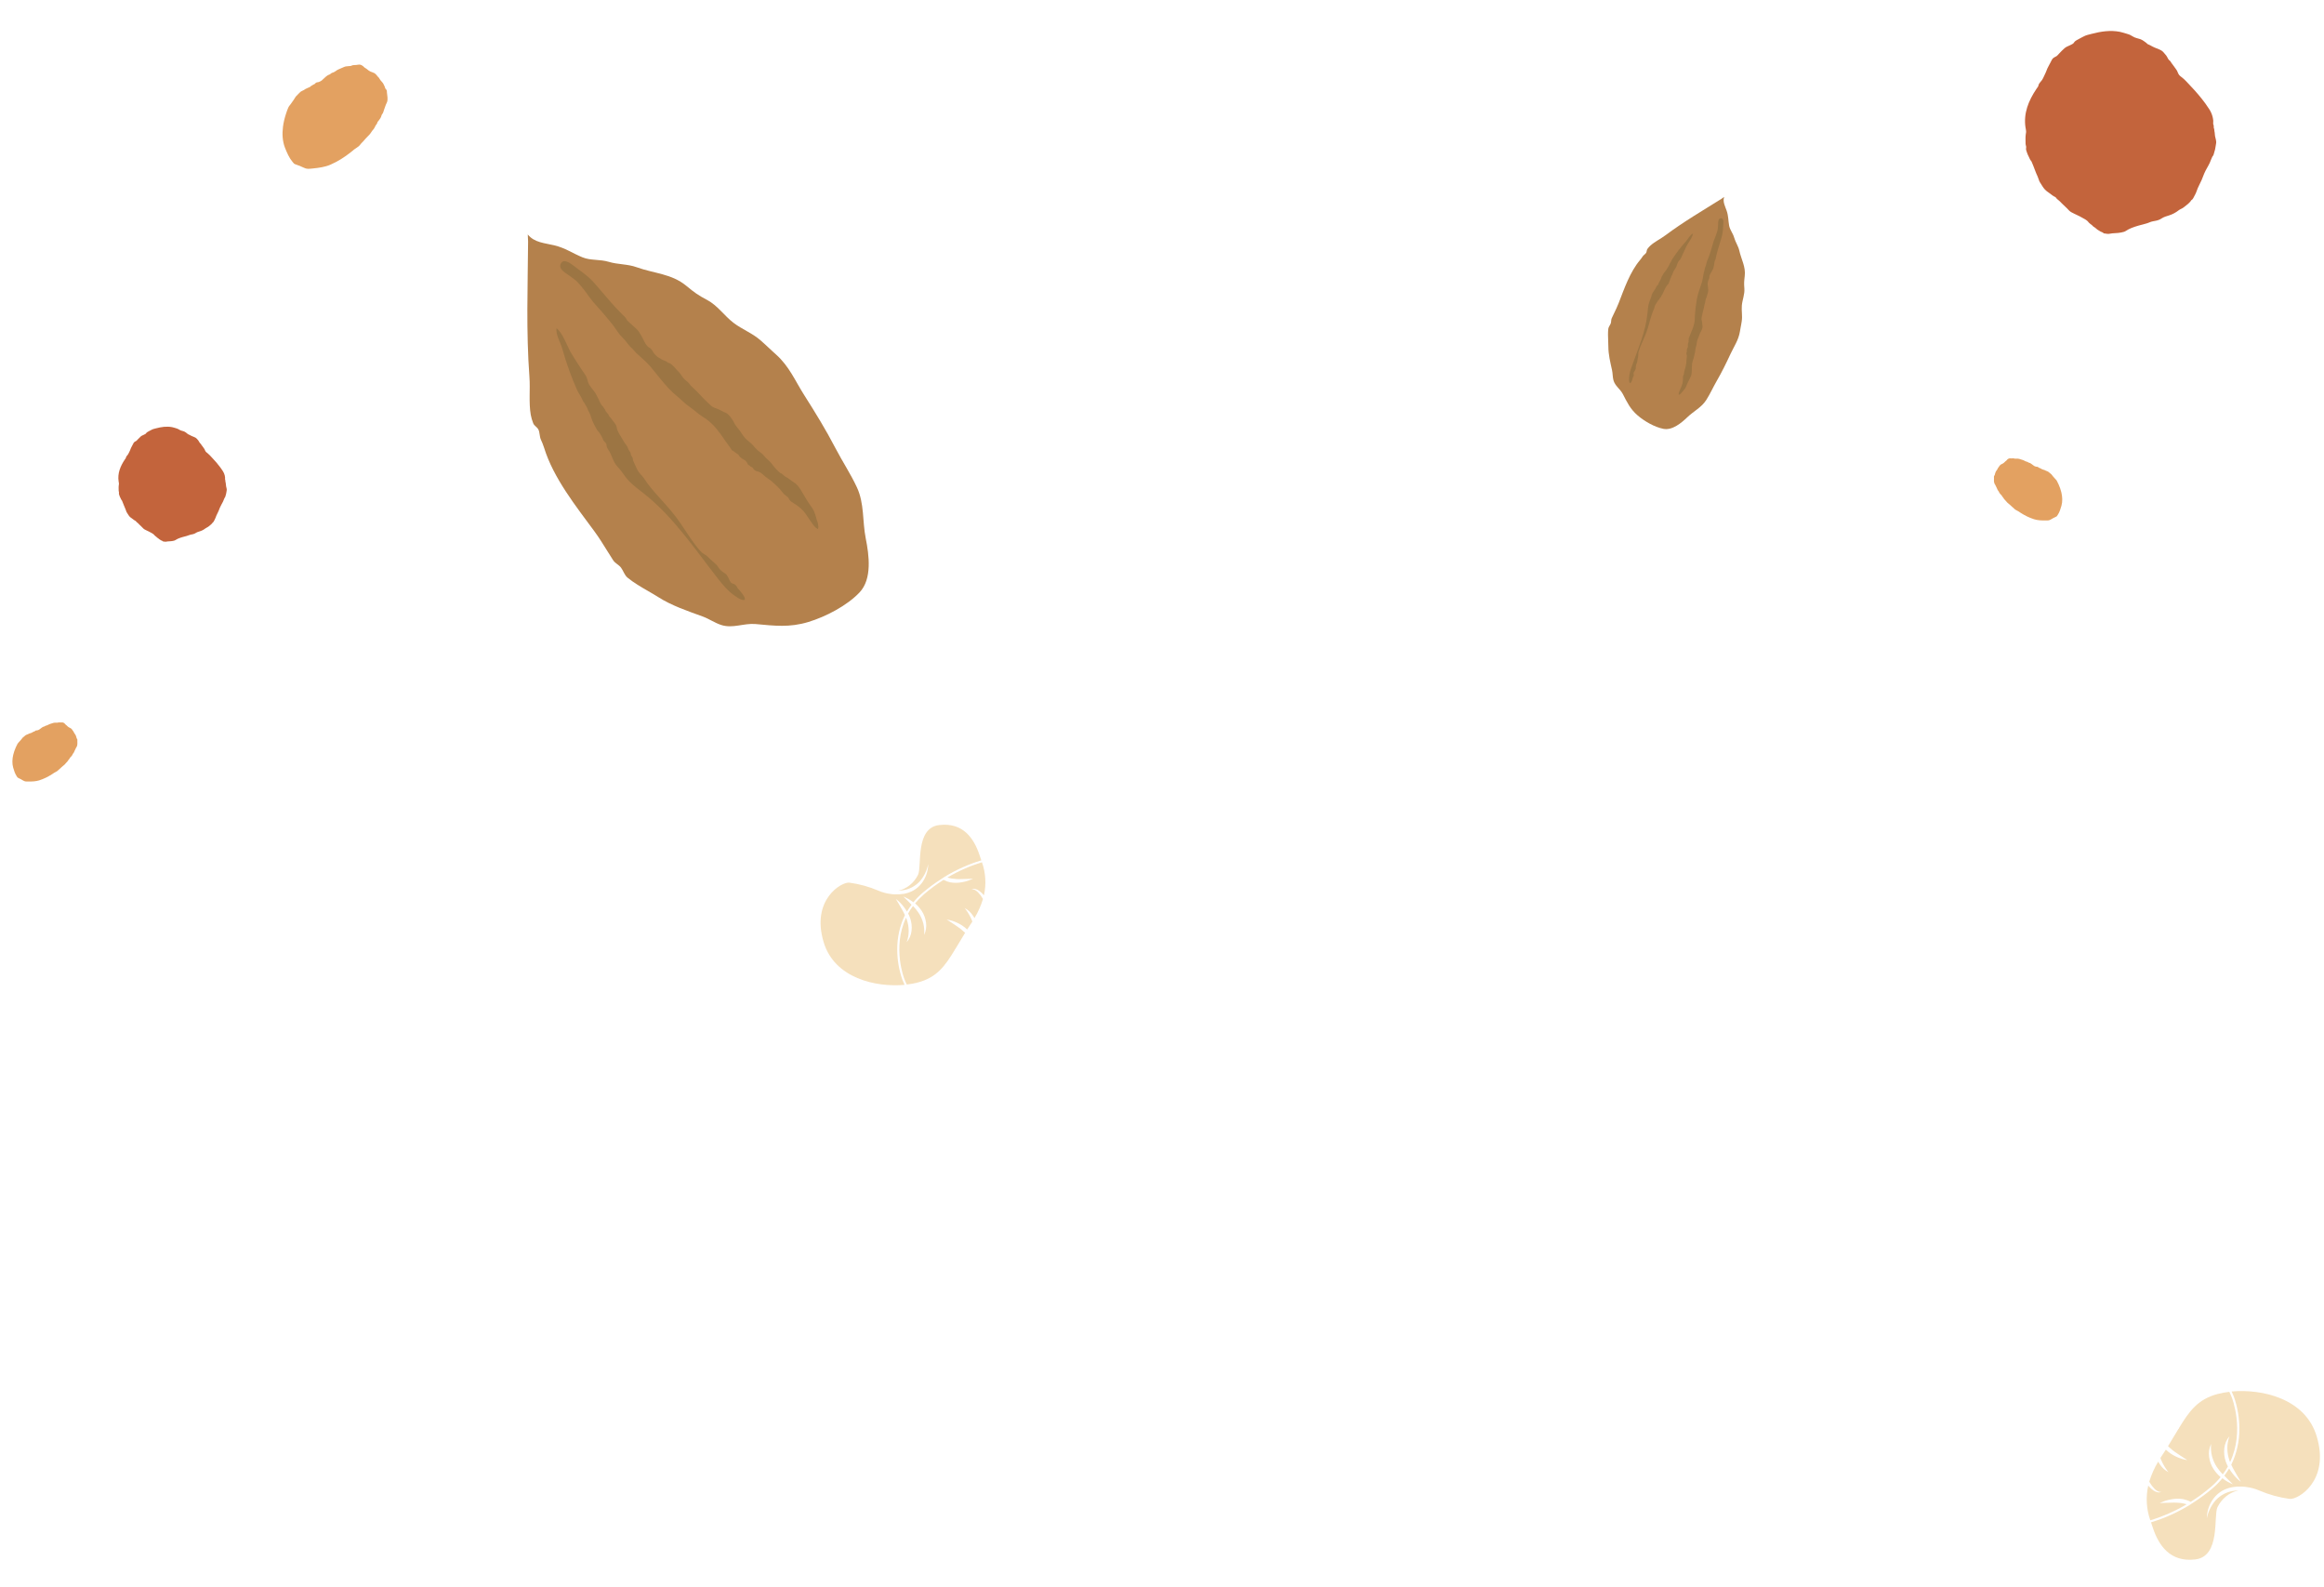 <svg width="375" height="256" viewBox="0 0 375 256" fill="none" xmlns="http://www.w3.org/2000/svg">
<g filter="url(#filter0_f_5_958)">
<path fill-rule="evenodd" clip-rule="evenodd" d="M11.837 117.995C11.808 117.953 11.77 117.921 11.742 117.878C11.656 117.744 11.588 117.618 11.451 117.522C11.346 117.447 11.21 117.407 11.097 117.337C10.966 117.26 10.882 117.167 10.777 117.062C10.709 116.993 10.63 116.949 10.562 116.885C10.521 116.846 10.495 116.799 10.458 116.76C10.382 116.681 10.272 116.602 10.166 116.572C10.057 116.542 9.916 116.565 9.802 116.565C9.688 116.565 9.522 116.536 9.41 116.564C9.362 116.575 9.339 116.594 9.288 116.601C9.215 116.612 9.129 116.601 9.056 116.601C8.897 116.601 8.746 116.587 8.597 116.64C8.417 116.704 8.231 116.763 8.047 116.814C7.867 116.864 7.727 116.992 7.549 117.046C7.476 117.068 7.406 117.068 7.337 117.103C7.282 117.132 7.235 117.173 7.178 117.201C7.104 117.235 7.025 117.245 6.95 117.274C6.853 117.312 6.775 117.388 6.688 117.443C6.591 117.503 6.507 117.576 6.414 117.645C6.355 117.689 6.303 117.738 6.231 117.761C6.159 117.786 6.09 117.821 6.014 117.836C5.899 117.858 5.814 117.823 5.701 117.905C5.669 117.928 5.643 117.97 5.608 117.985C5.551 118.011 5.489 118.018 5.431 118.052C5.368 118.088 5.289 118.109 5.23 118.146C5.212 118.157 5.201 118.175 5.184 118.187C5.137 118.222 5.087 118.23 5.032 118.251C4.908 118.299 4.776 118.325 4.656 118.378C4.607 118.399 4.573 118.429 4.524 118.453C4.404 118.509 4.26 118.53 4.151 118.61C4.091 118.653 4.031 118.699 3.976 118.749C3.884 118.832 3.778 118.909 3.682 118.992C3.639 119.03 3.611 119.079 3.576 119.12C3.526 119.174 3.491 119.231 3.446 119.289C3.372 119.384 3.274 119.468 3.202 119.568C3.092 119.716 2.934 119.825 2.841 119.985C2.736 120.166 2.646 120.361 2.56 120.553C2.383 120.949 2.236 121.362 2.136 121.784C1.979 122.455 1.937 123.166 2.123 123.835C2.258 124.313 2.42 124.832 2.698 125.244C2.833 125.445 2.802 125.451 3.034 125.557C3.252 125.658 3.497 125.778 3.701 125.911C4.024 126.12 4.202 126.09 4.61 126.093C5.162 126.098 5.794 126.074 6.32 125.906C7.086 125.66 7.739 125.335 8.414 124.903C8.528 124.83 8.643 124.764 8.747 124.68C8.781 124.655 8.811 124.648 8.846 124.628C8.984 124.553 9.139 124.477 9.268 124.383C9.337 124.333 9.392 124.273 9.449 124.21C9.522 124.129 9.618 124.074 9.698 123.997C9.875 123.832 10.057 123.652 10.249 123.506C10.371 123.414 10.509 123.291 10.595 123.163C10.681 123.037 10.813 122.954 10.902 122.831C10.961 122.75 11.009 122.656 11.069 122.579C11.114 122.52 11.172 122.459 11.221 122.404C11.258 122.361 11.256 122.294 11.284 122.256C11.304 122.228 11.346 122.207 11.373 122.179C11.42 122.129 11.471 122.073 11.516 122.02C11.58 121.944 11.629 121.893 11.675 121.8C11.725 121.703 11.742 121.613 11.821 121.54C11.933 121.437 11.962 121.278 12.034 121.144C12.114 120.994 12.18 120.843 12.252 120.691C12.293 120.602 12.36 120.525 12.4 120.435C12.523 120.157 12.48 119.824 12.48 119.53C12.481 119.457 12.496 119.365 12.475 119.294C12.452 119.217 12.377 119.164 12.355 119.085C12.342 119.042 12.343 118.997 12.331 118.953C12.307 118.866 12.267 118.78 12.241 118.695C12.194 118.538 12.069 118.418 11.984 118.277C11.932 118.192 11.897 118.106 11.852 118.019C11.847 118.011 11.842 118.003 11.837 117.995Z" fill="#E3A161"/>
</g>
<g filter="url(#filter1_f_5_958)">
<path fill-rule="evenodd" clip-rule="evenodd" d="M61.108 12.506C61.053 12.442 60.984 12.394 60.931 12.328C60.766 12.12 60.631 11.922 60.387 11.786C60.2 11.681 59.968 11.637 59.768 11.541C59.538 11.435 59.382 11.296 59.191 11.139C59.066 11.037 58.927 10.977 58.803 10.882C58.729 10.825 58.677 10.751 58.609 10.692C58.47 10.574 58.274 10.462 58.092 10.431C57.907 10.399 57.676 10.462 57.488 10.481C57.298 10.501 57.018 10.481 56.836 10.546C56.76 10.574 56.724 10.609 56.641 10.629C56.522 10.661 56.378 10.656 56.257 10.668C55.992 10.696 55.739 10.698 55.501 10.812C55.214 10.949 54.915 11.079 54.618 11.195C54.329 11.308 54.118 11.545 53.831 11.664C53.714 11.713 53.599 11.725 53.49 11.796C53.404 11.854 53.333 11.929 53.243 11.985C53.126 12.055 52.997 12.084 52.877 12.145C52.722 12.225 52.607 12.365 52.472 12.47C52.321 12.587 52.193 12.723 52.051 12.854C51.961 12.937 51.883 13.026 51.767 13.077C51.653 13.13 51.543 13.201 51.421 13.239C51.233 13.295 51.086 13.25 50.912 13.406C50.864 13.45 50.827 13.524 50.772 13.555C50.682 13.608 50.58 13.631 50.49 13.696C50.392 13.767 50.265 13.815 50.173 13.886C50.145 13.909 50.13 13.939 50.103 13.963C50.031 14.029 49.95 14.051 49.863 14.095C49.665 14.195 49.451 14.262 49.26 14.371C49.183 14.414 49.13 14.469 49.054 14.516C48.864 14.631 48.629 14.69 48.462 14.841C48.37 14.923 48.278 15.01 48.196 15.102C48.056 15.256 47.895 15.401 47.749 15.556C47.685 15.626 47.647 15.712 47.594 15.785C47.521 15.884 47.473 15.984 47.408 16.088C47.301 16.258 47.154 16.415 47.05 16.593C46.893 16.857 46.651 17.065 46.524 17.346C46.381 17.666 46.264 18.004 46.155 18.337C45.929 19.025 45.755 19.734 45.662 20.452C45.516 21.591 45.568 22.778 45.992 23.857C46.297 24.627 46.654 25.46 47.186 26.097C47.445 26.406 47.394 26.421 47.797 26.558C48.177 26.688 48.603 26.846 48.964 27.032C49.536 27.322 49.827 27.242 50.503 27.178C51.421 27.091 52.465 26.942 53.309 26.574C54.537 26.036 55.565 25.384 56.611 24.552C56.789 24.411 56.968 24.282 57.126 24.126C57.178 24.078 57.226 24.061 57.281 24.023C57.496 23.874 57.741 23.721 57.94 23.543C58.045 23.449 58.127 23.339 58.21 23.226C58.317 23.079 58.467 22.97 58.587 22.83C58.852 22.525 59.123 22.196 59.417 21.921C59.603 21.746 59.811 21.519 59.933 21.293C60.054 21.069 60.258 20.908 60.385 20.689C60.469 20.544 60.532 20.381 60.619 20.242C60.684 20.136 60.769 20.026 60.84 19.925C60.895 19.848 60.879 19.737 60.921 19.669C60.949 19.619 61.014 19.578 61.054 19.527C61.124 19.436 61.199 19.333 61.265 19.239C61.357 19.101 61.429 19.009 61.49 18.847C61.556 18.677 61.57 18.524 61.688 18.39C61.857 18.199 61.877 17.931 61.974 17.696C62.081 17.435 62.164 17.172 62.257 16.908C62.311 16.753 62.41 16.614 62.459 16.458C62.616 15.976 62.487 15.43 62.437 14.942C62.426 14.82 62.436 14.666 62.389 14.552C62.337 14.428 62.203 14.352 62.154 14.225C62.125 14.156 62.119 14.081 62.093 14.01C62.037 13.87 61.955 13.735 61.898 13.597C61.793 13.346 61.565 13.168 61.4 12.948C61.3 12.816 61.227 12.68 61.137 12.544C61.128 12.531 61.117 12.518 61.108 12.506Z" fill="#E3A161"/>
</g>
<g filter="url(#filter2_f_5_958)">
<path fill-rule="evenodd" clip-rule="evenodd" d="M85.213 38.945C85.199 40.795 85.172 42.627 85.146 44.448C85.122 46.27 85.099 48.081 85.095 49.894C85.091 51.704 85.107 53.515 85.158 55.335C85.208 57.155 85.293 58.984 85.43 60.832C85.467 61.326 85.477 61.833 85.477 62.344C85.477 62.855 85.467 63.373 85.463 63.89C85.46 64.406 85.462 64.921 85.487 65.43C85.511 65.938 85.557 66.44 85.643 66.927C85.723 67.389 85.864 67.84 86.037 68.283C86.211 68.725 86.67 68.885 86.885 69.32C87.098 69.755 87.066 70.469 87.269 70.909C87.472 71.348 87.657 71.794 87.797 72.248C88.174 73.472 88.684 74.674 89.285 75.853C89.885 77.032 90.577 78.189 91.314 79.318C92.052 80.449 92.836 81.553 93.622 82.629C94.408 83.705 95.195 84.751 95.943 85.768C96.304 86.26 96.646 86.768 96.98 87.283C97.313 87.797 97.637 88.32 97.96 88.84C98.283 89.361 98.604 89.88 98.936 90.388C99.266 90.897 99.859 91.117 100.215 91.596C100.573 92.077 100.766 92.795 101.263 93.204C101.76 93.612 102.309 93.99 102.874 94.347C103.439 94.703 104.02 95.039 104.582 95.363C105.144 95.687 105.686 96 106.175 96.312C106.726 96.666 107.3 96.984 107.889 97.275C108.477 97.567 109.079 97.834 109.689 98.084C110.3 98.333 110.916 98.566 111.532 98.793C112.15 99.019 112.766 99.239 113.375 99.462C113.637 99.558 113.89 99.669 114.136 99.789C114.383 99.908 114.626 100.035 114.868 100.162C115.111 100.287 115.355 100.412 115.602 100.527C115.851 100.641 116.104 100.747 116.367 100.833C116.835 100.987 117.298 101.043 117.758 101.046C118.219 101.047 118.675 100.994 119.135 100.925C119.593 100.857 120.052 100.775 120.516 100.722C120.98 100.668 121.447 100.643 121.922 100.685C122.683 100.755 123.405 100.825 124.107 100.88C124.809 100.934 125.492 100.969 126.173 100.969C126.856 100.968 127.538 100.93 128.239 100.834C128.94 100.738 129.661 100.587 130.422 100.357C131.126 100.144 131.867 99.873 132.616 99.554C133.364 99.235 134.118 98.866 134.849 98.457C135.579 98.048 136.286 97.598 136.937 97.117C137.588 96.634 138.185 96.12 138.696 95.582C139.211 95.039 139.565 94.389 139.797 93.68C140.029 92.97 140.14 92.199 140.17 91.413C140.199 90.627 140.147 89.824 140.055 89.051C139.962 88.277 139.829 87.533 139.695 86.863C139.556 86.163 139.474 85.463 139.409 84.765C139.345 84.067 139.299 83.371 139.233 82.681C139.165 81.992 139.078 81.307 138.93 80.629C138.782 79.953 138.576 79.282 138.269 78.624C138.019 78.087 137.749 77.558 137.465 77.035C137.182 76.512 136.887 75.994 136.589 75.475C136.291 74.957 135.989 74.441 135.693 73.92C135.395 73.399 135.104 72.874 134.827 72.342C134.432 71.584 134.034 70.849 133.63 70.129C133.227 69.41 132.819 68.704 132.401 68.004C131.985 67.304 131.562 66.609 131.129 65.911C130.695 65.212 130.252 64.51 129.798 63.795C129.416 63.196 129.073 62.602 128.74 62.022C128.407 61.44 128.084 60.87 127.742 60.315C127.398 59.76 127.037 59.22 126.626 58.7C126.217 58.179 125.758 57.677 125.221 57.197C125.012 57.01 124.804 56.82 124.597 56.629C124.389 56.438 124.184 56.245 123.977 56.054C123.77 55.861 123.565 55.67 123.357 55.48C123.149 55.289 122.939 55.1 122.729 54.915C122.388 54.617 122.032 54.358 121.667 54.119C121.302 53.882 120.928 53.665 120.553 53.452C120.176 53.239 119.799 53.028 119.427 52.802C119.054 52.577 118.687 52.336 118.332 52.063C117.962 51.777 117.617 51.461 117.283 51.133C116.949 50.805 116.625 50.465 116.293 50.135C115.962 49.803 115.624 49.48 115.264 49.183C114.903 48.886 114.52 48.617 114.098 48.393C113.735 48.201 113.428 48.032 113.149 47.869C112.872 47.706 112.624 47.549 112.379 47.382C112.133 47.213 111.892 47.036 111.627 46.829C111.363 46.624 111.075 46.39 110.74 46.113C110.146 45.622 109.522 45.252 108.878 44.957C108.232 44.663 107.566 44.444 106.888 44.255C106.209 44.066 105.519 43.908 104.826 43.733C104.132 43.558 103.435 43.369 102.743 43.118C102.368 42.981 101.993 42.888 101.616 42.817C101.241 42.744 100.864 42.696 100.488 42.648C100.111 42.601 99.734 42.558 99.355 42.495C98.975 42.434 98.595 42.355 98.214 42.24C97.86 42.133 97.503 42.068 97.143 42.022C96.784 41.976 96.426 41.949 96.07 41.92C95.713 41.89 95.361 41.858 95.017 41.8C94.673 41.742 94.337 41.658 94.012 41.526C93.595 41.355 93.213 41.177 92.847 40.996C92.481 40.814 92.13 40.633 91.774 40.46C91.418 40.285 91.058 40.119 90.672 39.969C90.288 39.819 89.879 39.686 89.425 39.578C89.04 39.486 88.648 39.413 88.259 39.334C87.87 39.256 87.486 39.173 87.116 39.06C86.745 38.947 86.391 38.804 86.06 38.608C85.731 38.41 85.427 38.16 85.16 37.831" fill="#B4814C"/>
<path fill-rule="evenodd" clip-rule="evenodd" d="M100.468 70.909C100.184 70.436 99.877 69.972 99.653 69.466C99.562 69.265 99.54 69.06 99.486 68.851C99.456 68.734 99.413 68.627 99.355 68.521C99.304 68.426 99.243 68.338 99.174 68.253C98.947 67.975 98.745 67.707 98.539 67.412C98.486 67.338 98.397 67.297 98.341 67.22C98.255 67.097 98.22 66.941 98.128 66.817C98.004 66.653 97.848 66.5 97.733 66.338C97.689 66.273 97.714 66.223 97.675 66.155C97.626 66.073 97.552 66.008 97.504 65.916C97.409 65.742 97.339 65.633 97.204 65.495C96.812 65.1 96.671 64.488 96.395 64.037C96.287 63.861 96.195 63.598 96.092 63.443C95.683 62.82 95.065 62.297 94.858 61.553C94.792 61.313 94.755 61.075 94.644 60.847C94.441 60.429 94.139 60.055 93.885 59.671C93.31 58.801 92.745 57.925 92.201 57.035C91.507 55.898 90.842 53.74 89.794 52.956C89.65 54.007 90.438 55.237 90.724 56.254C91.071 57.486 91.459 58.706 91.9 59.907C92.281 60.951 92.701 61.979 93.15 62.994C93.283 63.293 93.445 63.494 93.593 63.773C93.702 63.979 93.849 64.174 93.937 64.393C94.012 64.582 94.056 64.734 94.197 64.89C94.354 65.068 94.437 65.296 94.572 65.498C94.663 65.636 94.772 65.849 94.827 66.028C94.921 66.331 95.141 66.587 95.247 66.903C95.319 67.115 95.386 67.331 95.457 67.545C95.593 67.966 95.799 68.366 96.007 68.765C96.172 69.083 96.346 69.429 96.596 69.678C96.765 69.845 96.878 70.095 97.01 70.294C97.169 70.535 97.242 70.766 97.359 71.016C97.464 71.24 97.707 71.356 97.812 71.58C97.869 71.703 97.861 71.792 97.88 71.917C97.921 72.189 97.985 72.307 98.138 72.526C98.733 73.371 98.897 74.483 99.602 75.258C99.891 75.578 100.167 75.864 100.411 76.225C100.759 76.742 101.138 77.239 101.571 77.689C102.278 78.422 103.115 79.014 103.915 79.646C108.692 83.418 112.115 88.59 115.866 93.385C116.659 94.398 117.51 95.41 118.582 96.14C118.934 96.381 119.593 96.866 120.056 96.799C120.501 96.734 119.794 95.788 119.633 95.617C119.475 95.447 119.386 95.261 119.206 95.105C119.066 94.983 118.993 94.845 118.905 94.683C118.828 94.542 118.759 94.44 118.612 94.325C118.459 94.204 118.288 94.202 118.135 94.121C117.729 93.906 117.72 93.514 117.505 93.173C117.363 92.948 117.321 92.796 117.128 92.623C116.942 92.454 116.757 92.388 116.573 92.239C116.399 92.097 116.193 91.92 116.055 91.744C115.86 91.497 115.766 91.264 115.533 91.053C115.214 90.765 114.895 90.475 114.577 90.185C114.304 89.936 114.038 89.633 113.712 89.455C113.112 89.13 112.725 88.593 112.303 88.053C111.13 86.553 110.193 84.886 109.043 83.369C108.47 82.615 107.849 81.901 107.217 81.197C106.29 80.16 105.341 79.142 104.501 78.032C104.145 77.562 103.858 77.002 103.43 76.595C102.981 76.167 102.739 75.608 102.495 75.043C102.376 74.77 102.238 74.523 102.143 74.254C102.108 74.156 102.14 74.112 102.116 73.99C102.071 73.769 101.882 73.603 101.806 73.398C101.77 73.302 101.783 73.194 101.756 73.1C101.714 72.948 101.623 72.853 101.533 72.725C101.386 72.52 101.349 72.317 101.242 72.102C101.089 71.797 100.831 71.543 100.664 71.243C100.6 71.131 100.535 71.02 100.468 70.909Z" fill="#9C7543"/>
<path fill-rule="evenodd" clip-rule="evenodd" d="M128.843 81.722C128.565 81.508 128.269 81.322 127.976 81.129C127.761 80.986 127.514 80.855 127.379 80.625C127.283 80.463 127.249 80.311 127.094 80.186C126.862 79.999 126.611 79.846 126.414 79.613C126.084 79.22 125.781 78.81 125.396 78.459C124.933 78.037 124.471 77.536 123.937 77.225C123.428 76.928 123.058 76.409 122.524 76.154C122.363 76.078 122.189 76.06 122.024 75.999C121.919 75.959 121.822 75.904 121.734 75.835C121.6 75.731 121.565 75.588 121.457 75.469C121.351 75.353 121.198 75.346 121.083 75.249C120.989 75.169 120.874 74.978 120.731 75.025C120.558 74.671 120.454 74.384 120.08 74.188C119.831 74.056 119.646 73.936 119.436 73.749C119.275 73.606 119.225 73.389 119.045 73.27C118.837 73.132 118.65 73.04 118.463 72.864C118.356 72.763 118.273 72.749 118.157 72.68C118.026 72.602 118.029 72.513 117.948 72.392C117.61 71.894 117.225 71.426 116.891 70.925C116.097 69.735 115.211 68.54 114.053 67.685C113.522 67.293 112.946 66.983 112.445 66.551C111.934 66.108 111.383 65.738 110.849 65.325C110.321 64.918 109.868 64.424 109.346 64.008C108.816 63.585 108.357 63.16 107.894 62.664C106.851 61.55 105.936 60.316 104.957 59.148C104.274 58.334 103.432 57.687 102.665 56.958C102.442 56.745 102.276 56.487 102.055 56.274C101.871 56.094 101.685 55.94 101.521 55.74C101.279 55.442 101.052 55.132 100.802 54.841C100.507 54.497 100.163 54.206 99.888 53.843C99.556 53.41 99.278 52.937 98.946 52.504C98.516 51.944 98.047 51.414 97.602 50.866C96.801 49.88 95.868 48.997 95.127 47.967C94.674 47.34 94.233 46.699 93.72 46.117C93.443 45.803 93.133 45.414 92.8 45.157C92.464 44.898 92.107 44.657 91.766 44.403C91.268 44.033 90.173 43.465 90.433 42.67C90.444 42.639 90.457 42.607 90.471 42.575C91.012 41.388 92.6 42.949 93.197 43.359C93.812 43.78 94.412 44.247 94.974 44.736C95.556 45.243 96.035 45.818 96.536 46.4C97.806 47.874 99.044 49.385 100.431 50.751C100.679 50.995 100.941 51.184 101.086 51.494C101.184 51.702 101.294 51.799 101.464 51.95C101.877 52.323 102.283 52.705 102.701 53.072C103.001 53.338 103.193 53.67 103.395 54.014C103.58 54.332 103.776 54.684 103.926 55.02C104.074 55.352 104.228 55.59 104.477 55.866C104.657 56.065 104.891 56.112 105.064 56.302C105.247 56.505 105.353 56.779 105.519 56.995C105.673 57.198 105.848 57.36 106.037 57.533C106.18 57.663 106.3 57.699 106.46 57.792C106.615 57.882 106.731 57.984 106.907 58.062C107.121 58.158 107.372 58.224 107.571 58.352C107.649 58.402 107.707 58.476 107.79 58.512C107.977 58.589 108.116 58.597 108.29 58.75C108.45 58.889 108.625 59.031 108.77 59.183C108.975 59.399 109.121 59.628 109.347 59.833C109.713 60.16 109.914 60.515 110.195 60.91C110.502 61.341 111.01 61.564 111.301 62.007C111.448 62.23 111.642 62.395 111.841 62.573C112.695 63.332 113.399 64.239 114.25 65.002C114.416 65.152 114.571 65.32 114.741 65.463C115.065 65.739 115.505 65.874 115.897 66.022C116.204 66.137 116.46 66.317 116.756 66.454C116.945 66.54 117.137 66.59 117.308 66.71C117.696 66.982 117.978 67.422 118.239 67.806C118.384 68.019 118.456 68.23 118.585 68.446C118.886 68.947 119.329 69.361 119.631 69.868C119.815 70.176 120.025 70.463 120.284 70.735C120.685 71.156 121.212 71.47 121.573 71.929C121.76 72.163 121.944 72.355 122.167 72.56C122.307 72.689 122.437 72.822 122.598 72.927C122.901 73.122 123.082 73.284 123.303 73.567C123.642 74 124.121 74.304 124.46 74.735C124.782 75.145 125.109 75.6 125.498 75.945C125.668 76.096 125.826 76.27 126.015 76.389C126.053 76.369 126.091 76.37 126.127 76.393C126.227 76.49 126.326 76.585 126.428 76.679C126.7 76.933 127.07 77.064 127.361 77.294C127.614 77.494 127.859 77.68 128.133 77.85C128.718 78.213 129.084 78.809 129.425 79.393C129.917 80.238 130.418 81.091 131.002 81.877C131.306 82.285 131.515 82.87 131.653 83.355C131.722 83.591 131.759 83.841 131.853 84.069C131.912 84.212 131.973 84.317 131.986 84.478C132.003 84.683 132.132 85.204 131.965 85.363C131.711 85.228 131.379 84.908 131.213 84.676C130.863 84.186 130.506 83.671 130.179 83.166C129.813 82.598 129.381 82.137 128.843 81.722Z" fill="#9C7543"/>
</g>
<g filter="url(#filter3_f_5_958)">
<path fill-rule="evenodd" clip-rule="evenodd" d="M19.173 78.236C19.171 78.249 19.169 78.262 19.166 78.275C19.12 78.563 19.152 78.866 19.147 79.157C19.146 79.252 19.179 79.307 19.196 79.394C19.215 79.491 19.175 79.603 19.192 79.7C19.204 79.767 19.23 79.831 19.252 79.897C19.3 80.047 19.371 80.227 19.454 80.373C19.506 80.467 19.54 80.591 19.611 80.676C19.661 80.735 19.673 80.74 19.702 80.809C19.796 81.031 19.897 81.266 19.979 81.502C20.059 81.734 20.16 81.954 20.258 82.175C20.317 82.307 20.351 82.454 20.408 82.586C20.448 82.679 20.526 82.777 20.579 82.866C20.716 83.098 20.864 83.329 21.078 83.493C21.206 83.591 21.335 83.675 21.462 83.773C21.562 83.851 21.655 83.93 21.77 83.986C21.823 84.012 21.865 84.028 21.909 84.066C21.942 84.095 21.972 84.162 22.009 84.196C22.09 84.268 22.177 84.334 22.259 84.406C22.333 84.47 22.389 84.534 22.459 84.608C22.661 84.823 22.908 85.013 23.093 85.231C23.217 85.376 23.42 85.475 23.591 85.553C23.934 85.711 24.282 85.879 24.605 86.078C24.681 86.124 24.768 86.184 24.833 86.249C24.867 86.285 24.897 86.332 24.931 86.369C25.029 86.474 25.14 86.542 25.249 86.63C25.285 86.661 25.309 86.707 25.348 86.734C25.406 86.777 25.463 86.797 25.522 86.848C25.622 86.933 25.727 87.035 25.847 87.091C25.898 87.117 25.945 87.153 25.996 87.184C26.072 87.231 26.16 87.245 26.231 87.287C26.254 87.3 26.261 87.335 26.284 87.348C26.317 87.369 26.373 87.361 26.41 87.368C26.521 87.388 26.622 87.407 26.738 87.404C26.854 87.401 26.958 87.361 27.074 87.355C27.426 87.338 27.808 87.319 28.146 87.215C28.214 87.195 28.27 87.166 28.329 87.127C28.485 87.026 28.641 86.945 28.814 86.873C29.242 86.695 29.694 86.588 30.142 86.468C30.272 86.433 30.387 86.394 30.507 86.341C30.684 86.262 30.883 86.24 31.07 86.201C31.28 86.158 31.436 86.095 31.606 85.982C31.804 85.85 32.044 85.784 32.27 85.714C32.574 85.623 32.9 85.451 33.147 85.251C33.283 85.142 33.465 85.096 33.611 84.978C33.818 84.809 34.044 84.658 34.218 84.453C34.252 84.412 34.276 84.361 34.312 84.322C34.34 84.292 34.384 84.277 34.41 84.248C34.505 84.139 34.558 83.984 34.632 83.86C34.758 83.649 34.805 83.449 34.9 83.221C35.009 82.956 35.157 82.715 35.266 82.451C35.34 82.268 35.41 82.078 35.485 81.898C35.623 81.561 35.833 81.253 35.99 80.922C36.078 80.739 36.138 80.524 36.23 80.348C36.252 80.306 36.293 80.271 36.318 80.226C36.376 80.114 36.389 79.978 36.433 79.859C36.517 79.636 36.518 79.396 36.573 79.168C36.628 78.932 36.53 78.695 36.482 78.455C36.46 78.353 36.468 78.254 36.453 78.155C36.435 78.049 36.412 77.967 36.41 77.854C36.409 77.777 36.379 77.762 36.368 77.704C36.356 77.646 36.367 77.583 36.364 77.522C36.361 77.458 36.334 77.433 36.321 77.38C36.296 77.273 36.329 77.159 36.319 77.05C36.308 76.933 36.288 76.815 36.26 76.7C36.199 76.454 36.094 76.22 35.958 76.006C35.841 75.821 35.717 75.641 35.588 75.464C35.167 74.887 34.696 74.347 34.203 73.83C33.964 73.579 33.725 73.296 33.45 73.084C33.365 73.018 33.282 72.968 33.212 72.885C33.108 72.76 33.075 72.618 33.004 72.477C32.967 72.404 32.893 72.317 32.848 72.248C32.786 72.153 32.711 72.059 32.643 71.968C32.591 71.897 32.554 71.841 32.501 71.776C32.454 71.721 32.427 71.652 32.383 71.595C32.349 71.55 32.308 71.537 32.27 71.497C32.161 71.382 32.112 71.209 32.014 71.085C31.933 70.983 31.849 70.882 31.763 70.788C31.643 70.654 31.505 70.578 31.335 70.512C31.074 70.413 30.793 70.296 30.554 70.152C30.475 70.105 30.382 70.085 30.307 70.038C30.279 70.02 30.24 69.967 30.209 69.945C30.132 69.887 30.058 69.825 29.978 69.771C29.876 69.702 29.76 69.626 29.644 69.588C29.41 69.512 29.169 69.477 28.962 69.344C28.812 69.247 28.648 69.164 28.475 69.116C28.243 69.053 28.012 68.963 27.776 68.918C26.901 68.75 26.034 68.881 25.183 69.106C24.927 69.174 24.661 69.223 24.43 69.358C24.298 69.435 24.154 69.492 24.022 69.573C23.897 69.649 23.732 69.715 23.633 69.825C23.576 69.887 23.555 69.954 23.48 70.004C23.401 70.059 23.307 70.094 23.222 70.14C23.038 70.241 22.869 70.276 22.715 70.416C22.536 70.577 22.365 70.742 22.203 70.922C22.134 70.997 22.06 71.093 21.974 71.148C21.884 71.206 21.774 71.239 21.689 71.309C21.579 71.4 21.506 71.563 21.442 71.692C21.347 71.883 21.236 72.068 21.144 72.261C21.08 72.396 21.049 72.534 20.981 72.664C20.868 72.88 20.784 73.127 20.65 73.329C20.562 73.461 20.384 73.617 20.337 73.767C20.317 73.831 20.334 73.856 20.292 73.923C20.247 73.994 20.193 74.062 20.145 74.133C19.965 74.4 19.797 74.677 19.651 74.964C19.369 75.517 19.166 76.114 19.111 76.735C19.084 77.043 19.093 77.356 19.139 77.661C19.157 77.781 19.191 77.901 19.196 78.022C19.199 78.097 19.186 78.165 19.173 78.236Z" fill="#C3643C"/>
</g>
<g filter="url(#filter4_f_5_958)">
<path d="M145.93 157.957C146.045 158.26 146.176 158.555 146.32 158.843C146.924 158.776 147.523 158.666 148.113 158.513C151.128 157.704 152.42 155.966 154.082 153.226L154.042 153.132L154.118 153.171C154.624 152.362 155.131 151.465 155.739 150.486L155.698 150.475C155.27 150.06 154.805 149.691 154.31 149.374C153.803 149.044 153.297 148.681 152.76 148.362C153.367 148.453 153.959 148.638 154.518 148.912C155.081 149.173 155.603 149.529 156.063 149.969L156.712 148.978L156.899 148.687C156.859 148.582 156.823 148.483 156.783 148.384C156.742 148.285 156.656 148.126 156.6 147.988C156.339 147.46 156.025 146.965 155.663 146.513C156.193 146.787 156.65 147.204 156.99 147.724C157.082 147.852 157.167 147.986 157.244 148.126C157.821 147.169 158.281 146.135 158.612 145.05L158.556 144.951C158.347 144.59 158.097 144.259 157.811 143.966C157.669 143.821 157.509 143.699 157.335 143.603C157.156 143.5 156.952 143.462 156.752 143.493C156.951 143.395 157.175 143.375 157.386 143.438C157.598 143.49 157.801 143.583 157.983 143.713C158.274 143.92 158.539 144.168 158.769 144.45C159.163 142.681 159.052 140.823 158.45 139.125C156.512 139.709 154.642 140.532 152.876 141.578C153.079 141.645 153.285 141.698 153.494 141.738C154.065 141.827 154.641 141.859 155.217 141.831C155.82 141.793 156.418 141.831 157.021 141.743C156.468 142.031 155.879 142.229 155.273 142.332C154.652 142.458 154.017 142.471 153.393 142.371C152.996 142.288 152.611 142.149 152.248 141.958C151.153 142.647 150.105 143.419 149.112 144.269C148.589 144.719 148.103 145.215 147.657 145.754C148.062 146.098 148.42 146.502 148.721 146.954C149.096 147.522 149.338 148.181 149.426 148.874C149.518 149.552 149.408 150.244 149.112 150.849C149.18 150.214 149.133 149.572 148.975 148.956C148.819 148.364 148.57 147.806 148.24 147.306C147.968 146.898 147.661 146.518 147.323 146.172C147.035 146.555 146.773 146.96 146.538 147.383C146.661 147.624 146.769 147.874 146.862 148.131C147.091 148.787 147.167 149.493 147.085 150.189C147.013 150.874 146.738 151.516 146.299 152.015C146.52 151.425 146.63 150.793 146.624 150.156C146.618 149.541 146.513 148.932 146.315 148.357C146.283 148.254 146.246 148.153 146.203 148.054C143.923 152.907 145.93 157.957 145.93 157.957Z" fill="#F5E0BC"/>
<path d="M145.626 158.117C145.063 156.538 144.776 154.858 144.78 153.165C144.767 151.244 145.194 149.35 146.021 147.652C145.874 147.328 145.702 147.003 145.514 146.678C145.185 146.128 144.896 145.578 144.546 145.028C145.058 145.411 145.513 145.875 145.899 146.403C146.061 146.617 146.21 146.841 146.345 147.075C146.573 146.692 146.822 146.324 147.09 145.974C146.644 145.54 146.224 145.072 145.757 144.648C146.336 144.873 146.882 145.186 147.379 145.578C147.842 145.013 148.351 144.494 148.899 144.027C149.864 143.206 150.88 142.457 151.939 141.787C152.187 141.628 152.137 141.655 152.446 141.452C154.307 140.318 156.287 139.431 158.343 138.811L158.044 137.925C157.163 135.312 155.435 132.649 151.544 133.116C147.652 133.584 148.762 139.719 148.149 141.116C147.821 141.785 147.359 142.367 146.797 142.817C146.235 143.267 145.587 143.575 144.901 143.718C145.203 143.703 145.505 143.668 145.803 143.614C146.769 143.456 147.667 142.978 148.372 142.244C149.075 141.463 149.561 140.483 149.775 139.416C149.758 140.568 149.371 141.677 148.681 142.552C148.327 143 147.899 143.374 147.419 143.652C146.941 143.917 146.428 144.102 145.899 144.203C145.377 144.291 144.847 144.323 144.318 144.296C144.055 144.296 143.812 144.252 143.533 144.208C143.273 144.176 143.016 144.124 142.763 144.054C142.418 143.966 142.079 143.85 141.75 143.707C140.241 143.06 138.663 142.624 137.053 142.409C135.791 142.26 130.851 145.16 132.898 151.988C134.631 157.842 141.334 159.322 145.965 158.898C145.844 158.651 145.732 158.392 145.626 158.117Z" fill="#F5E0BC"/>
</g>
<g filter="url(#filter5_f_5_958)">
<path fill-rule="evenodd" clip-rule="evenodd" d="M322.425 75.463C322.455 75.42 322.495 75.385 322.525 75.341C322.615 75.199 322.686 75.067 322.83 74.966C322.941 74.888 323.083 74.845 323.202 74.772C323.34 74.691 323.429 74.593 323.538 74.482C323.61 74.411 323.693 74.364 323.765 74.296C323.807 74.256 323.835 74.206 323.874 74.165C323.953 74.082 324.069 73.999 324.181 73.968C324.295 73.936 324.444 73.96 324.563 73.96C324.684 73.96 324.858 73.93 324.976 73.959C325.026 73.971 325.05 73.991 325.104 73.998C325.18 74.01 325.27 73.998 325.347 73.998C325.515 73.998 325.673 73.983 325.83 74.039C326.019 74.106 326.215 74.168 326.408 74.222C326.597 74.274 326.744 74.409 326.932 74.465C327.008 74.489 327.081 74.489 327.154 74.526C327.212 74.557 327.261 74.599 327.321 74.629C327.399 74.665 327.482 74.675 327.561 74.705C327.663 74.745 327.745 74.826 327.836 74.883C327.938 74.946 328.027 75.023 328.124 75.096C328.186 75.142 328.241 75.193 328.317 75.218C328.392 75.243 328.465 75.281 328.544 75.297C328.666 75.32 328.755 75.282 328.874 75.368C328.907 75.393 328.935 75.437 328.971 75.452C329.031 75.48 329.097 75.488 329.158 75.523C329.223 75.561 329.306 75.583 329.368 75.622C329.388 75.634 329.399 75.652 329.417 75.665C329.467 75.702 329.519 75.71 329.576 75.732C329.707 75.782 329.845 75.81 329.972 75.866C330.023 75.888 330.059 75.92 330.111 75.944C330.237 76.004 330.388 76.026 330.502 76.11C330.566 76.155 330.629 76.203 330.686 76.256C330.784 76.343 330.894 76.424 330.995 76.511C331.04 76.552 331.07 76.603 331.107 76.645C331.16 76.702 331.196 76.762 331.244 76.823C331.322 76.923 331.424 77.011 331.501 77.116C331.616 77.272 331.782 77.386 331.879 77.554C331.99 77.745 332.085 77.95 332.175 78.152C332.361 78.568 332.516 79.001 332.62 79.446C332.786 80.15 332.83 80.898 332.634 81.601C332.492 82.104 332.322 82.649 332.03 83.082C331.888 83.293 331.92 83.299 331.677 83.411C331.447 83.517 331.19 83.643 330.976 83.783C330.636 84.002 330.449 83.971 330.021 83.974C329.44 83.979 328.775 83.954 328.223 83.777C327.418 83.519 326.732 83.177 326.022 82.723C325.902 82.647 325.781 82.577 325.672 82.49C325.637 82.463 325.605 82.456 325.568 82.435C325.424 82.356 325.261 82.275 325.124 82.177C325.052 82.124 324.994 82.061 324.934 81.996C324.858 81.91 324.757 81.852 324.673 81.772C324.486 81.597 324.295 81.409 324.093 81.255C323.966 81.158 323.821 81.029 323.729 80.895C323.639 80.763 323.501 80.675 323.407 80.546C323.345 80.461 323.295 80.362 323.232 80.281C323.184 80.219 323.123 80.155 323.072 80.097C323.033 80.052 323.036 79.981 323.005 79.941C322.985 79.912 322.941 79.89 322.913 79.861C322.863 79.808 322.809 79.749 322.762 79.694C322.695 79.614 322.644 79.56 322.595 79.463C322.543 79.361 322.525 79.266 322.442 79.189C322.324 79.081 322.293 78.914 322.218 78.773C322.134 78.616 322.064 78.456 321.989 78.297C321.945 78.203 321.875 78.123 321.833 78.028C321.704 77.736 321.749 77.385 321.749 77.076C321.748 76.999 321.732 76.903 321.754 76.829C321.778 76.747 321.858 76.691 321.881 76.609C321.894 76.564 321.893 76.516 321.905 76.47C321.931 76.379 321.973 76.289 322 76.198C322.05 76.034 322.181 75.908 322.27 75.759C322.325 75.67 322.361 75.58 322.409 75.489C322.414 75.48 322.42 75.472 322.425 75.463Z" fill="#E3A161"/>
</g>
<g filter="url(#filter6_f_5_958)">
<path fill-rule="evenodd" clip-rule="evenodd" d="M277.763 32.086C276.992 32.568 276.226 33.04 275.465 33.51C274.703 33.981 273.947 34.449 273.195 34.926C272.444 35.402 271.697 35.886 270.957 36.387C270.216 36.888 269.481 37.406 268.751 37.95C268.556 38.096 268.349 38.234 268.137 38.369C267.925 38.504 267.708 38.636 267.493 38.771C267.278 38.906 267.065 39.042 266.861 39.187C266.657 39.331 266.461 39.483 266.282 39.647C266.111 39.802 265.962 39.979 265.824 40.168C265.686 40.356 265.741 40.589 265.618 40.793C265.494 40.996 265.19 41.171 265.061 41.371C264.932 41.571 264.797 41.765 264.645 41.943C264.238 42.422 263.874 42.951 263.544 43.511C263.214 44.071 262.917 44.662 262.644 45.266C262.37 45.87 262.119 46.486 261.881 47.096C261.643 47.705 261.417 48.307 261.193 48.886C261.084 49.165 260.964 49.441 260.838 49.715C260.713 49.989 260.582 50.261 260.452 50.532C260.321 50.803 260.191 51.073 260.068 51.345C259.944 51.616 260.009 51.919 259.905 52.193C259.8 52.469 259.553 52.738 259.515 53.051C259.477 53.365 259.466 53.693 259.467 54.021C259.468 54.349 259.482 54.678 259.496 54.997C259.51 55.315 259.524 55.622 259.523 55.907C259.522 56.229 259.542 56.551 259.577 56.871C259.611 57.192 259.659 57.512 259.716 57.831C259.774 58.149 259.84 58.466 259.909 58.782C259.978 59.097 260.05 59.41 260.118 59.722C260.147 59.855 260.168 59.989 260.183 60.123C260.199 60.257 260.21 60.391 260.222 60.525C260.234 60.658 260.247 60.792 260.264 60.925C260.282 61.059 260.305 61.191 260.339 61.323C260.399 61.558 260.498 61.764 260.618 61.955C260.739 62.147 260.882 62.322 261.031 62.494C261.18 62.666 261.335 62.835 261.48 63.013C261.625 63.191 261.758 63.378 261.866 63.586C262.038 63.919 262.199 64.237 262.362 64.542C262.525 64.847 262.69 65.14 262.87 65.422C263.051 65.705 263.246 65.977 263.471 66.243C263.696 66.508 263.949 66.766 264.245 67.021C264.519 67.257 264.826 67.492 265.156 67.718C265.486 67.944 265.837 68.159 266.2 68.354C266.562 68.549 266.935 68.723 267.306 68.865C267.678 69.008 268.049 69.12 268.406 69.189C268.767 69.26 269.13 69.235 269.485 69.144C269.84 69.053 270.189 68.895 270.522 68.7C270.856 68.505 271.175 68.271 271.471 68.029C271.767 67.787 272.04 67.535 272.282 67.303C272.536 67.061 272.804 66.842 273.076 66.631C273.349 66.42 273.625 66.218 273.893 66.008C274.161 65.798 274.422 65.582 274.664 65.341C274.905 65.102 275.128 64.839 275.32 64.538C275.477 64.293 275.624 64.041 275.766 63.786C275.908 63.531 276.045 63.272 276.181 63.011C276.317 62.751 276.452 62.49 276.589 62.23C276.727 61.969 276.867 61.71 277.015 61.455C277.224 61.091 277.424 60.732 277.616 60.375C277.808 60.018 277.992 59.663 278.172 59.305C278.353 58.948 278.528 58.589 278.704 58.226C278.879 57.861 279.053 57.493 279.229 57.116C279.377 56.8 279.532 56.501 279.685 56.209C279.838 55.918 279.989 55.634 280.129 55.346C280.268 55.057 280.397 54.765 280.504 54.457C280.612 54.15 280.698 53.828 280.756 53.479C280.778 53.343 280.802 53.206 280.826 53.07C280.851 52.934 280.876 52.798 280.901 52.661C280.926 52.525 280.951 52.389 280.975 52.253C280.999 52.117 281.022 51.98 281.043 51.844C281.077 51.624 281.091 51.408 281.093 51.194C281.095 50.98 281.087 50.768 281.076 50.556C281.065 50.344 281.052 50.132 281.048 49.918C281.043 49.705 281.046 49.489 281.065 49.27C281.086 49.041 281.126 48.815 281.174 48.59C281.222 48.364 281.277 48.141 281.326 47.916C281.377 47.691 281.421 47.466 281.449 47.239C281.477 47.011 281.487 46.781 281.469 46.547C281.453 46.346 281.442 46.174 281.436 46.016C281.43 45.858 281.43 45.713 281.434 45.568C281.439 45.422 281.449 45.275 281.465 45.111C281.48 44.947 281.501 44.766 281.527 44.554C281.574 44.178 281.563 43.822 281.515 43.477C281.466 43.132 281.382 42.798 281.281 42.468C281.18 42.137 281.064 41.809 280.953 41.476C280.843 41.142 280.737 40.803 280.659 40.45C280.616 40.259 280.556 40.079 280.486 39.904C280.417 39.729 280.338 39.56 280.258 39.392C280.178 39.224 280.097 39.056 280.023 38.882C279.948 38.709 279.88 38.53 279.827 38.342C279.779 38.167 279.711 38.002 279.635 37.841C279.56 37.68 279.476 37.524 279.394 37.369C279.313 37.214 279.233 37.059 279.166 36.901C279.1 36.744 279.046 36.582 279.015 36.413C278.975 36.195 278.949 35.99 278.927 35.79C278.906 35.59 278.888 35.397 278.866 35.204C278.844 35.01 278.818 34.817 278.778 34.618C278.74 34.419 278.686 34.215 278.612 33.998C278.548 33.814 278.475 33.633 278.405 33.451C278.335 33.269 278.268 33.088 278.217 32.904C278.166 32.721 278.132 32.537 278.126 32.348C278.121 32.159 278.144 31.967 278.21 31.77" fill="#B4814C"/>
<path fill-rule="evenodd" clip-rule="evenodd" d="M268.544 46.84C268.665 46.597 268.776 46.348 268.927 46.122C268.986 46.031 269.065 45.968 269.137 45.89C269.178 45.847 269.211 45.801 269.239 45.749C269.266 45.703 269.286 45.654 269.303 45.603C269.358 45.436 269.416 45.282 269.483 45.118C269.5 45.077 269.494 45.029 269.511 44.985C269.539 44.918 269.594 44.862 269.621 44.791C269.657 44.696 269.679 44.591 269.716 44.501C269.731 44.465 269.759 44.463 269.776 44.428C269.797 44.387 269.805 44.339 269.83 44.295C269.878 44.209 269.904 44.152 269.926 44.059C269.986 43.793 270.202 43.573 270.316 43.339C270.361 43.248 270.446 43.141 270.483 43.057C270.633 42.723 270.686 42.329 270.94 42.047C271.022 41.956 271.111 41.878 271.176 41.772C271.296 41.578 271.371 41.354 271.463 41.148C271.672 40.68 271.886 40.214 272.111 39.754C272.399 39.167 273.118 38.322 273.166 37.681C272.693 37.898 272.391 38.55 272.045 38.936C271.626 39.405 271.223 39.888 270.842 40.387C270.51 40.821 270.194 41.266 269.893 41.72C269.804 41.854 269.763 41.974 269.687 42.109C269.63 42.208 269.588 42.321 269.52 42.415C269.462 42.496 269.411 42.554 269.383 42.654C269.351 42.766 269.278 42.86 269.23 42.97C269.197 43.044 269.138 43.145 269.078 43.215C268.977 43.334 268.929 43.493 268.826 43.62C268.757 43.706 268.686 43.791 268.615 43.876C268.477 44.044 268.366 44.234 268.255 44.426C268.167 44.579 268.069 44.742 268.032 44.911C268.008 45.025 267.934 45.138 267.886 45.245C267.828 45.375 267.752 45.466 267.679 45.581C267.614 45.683 267.63 45.814 267.565 45.917C267.529 45.973 267.49 45.993 267.443 46.034C267.341 46.123 267.309 46.18 267.259 46.301C267.066 46.771 266.649 47.132 266.513 47.629C266.457 47.833 266.411 48.023 266.326 48.219C266.204 48.5 266.098 48.788 266.026 49.086C265.908 49.572 265.884 50.076 265.833 50.574C265.531 53.548 264.291 56.331 263.294 59.15C263.083 59.746 262.888 60.366 262.868 61.003C262.861 61.212 262.834 61.613 262.984 61.787C263.129 61.955 263.334 61.412 263.363 61.3C263.391 61.19 263.445 61.104 263.462 60.988C263.476 60.898 263.514 60.831 263.557 60.752C263.595 60.683 263.62 60.628 263.628 60.536C263.638 60.441 263.594 60.37 263.587 60.285C263.569 60.06 263.729 59.953 263.814 59.773C263.869 59.655 263.921 59.598 263.942 59.472C263.963 59.351 263.942 59.256 263.955 59.141C263.968 59.032 263.987 58.899 264.023 58.795C264.074 58.65 264.146 58.549 264.172 58.397C264.207 58.189 264.243 57.98 264.279 57.772C264.31 57.593 264.366 57.403 264.353 57.221C264.33 56.886 264.45 56.584 264.563 56.267C264.875 55.386 265.318 54.558 265.643 53.681C265.805 53.244 265.936 52.799 266.062 52.351C266.247 51.694 266.418 51.032 266.656 50.391C266.757 50.119 266.914 49.852 266.969 49.568C267.028 49.269 267.196 49.021 267.366 48.771C267.447 48.65 267.513 48.527 267.599 48.417C267.631 48.377 267.657 48.378 267.702 48.336C267.782 48.259 267.8 48.137 267.865 48.051C267.896 48.011 267.944 47.988 267.975 47.952C268.027 47.895 268.043 47.832 268.072 47.761C268.118 47.645 268.193 47.577 268.253 47.476C268.339 47.332 268.376 47.158 268.457 47.01C268.486 46.953 268.515 46.897 268.544 46.84Z" fill="#9C7543"/>
<path fill-rule="evenodd" clip-rule="evenodd" d="M271.549 61.45C271.565 61.278 271.564 61.106 271.567 60.934C271.569 60.807 271.558 60.671 271.618 60.554C271.66 60.472 271.714 60.417 271.725 60.32C271.741 60.175 271.738 60.03 271.783 59.887C271.858 59.647 271.948 59.413 271.992 59.161C272.045 58.857 272.13 58.534 272.118 58.231C272.107 57.941 272.224 57.651 272.189 57.363C272.179 57.276 272.14 57.199 272.122 57.114C272.111 57.061 272.108 57.006 272.113 56.951C272.121 56.868 272.171 56.816 272.192 56.74C272.212 56.666 272.174 56.6 272.184 56.527C272.192 56.467 272.241 56.369 272.184 56.322C272.285 56.157 272.377 56.038 272.359 55.831C272.348 55.694 272.349 55.585 272.371 55.449C272.388 55.344 272.465 55.266 272.467 55.16C272.469 55.038 272.457 54.936 272.481 54.812C272.495 54.741 272.479 54.703 272.476 54.637C272.474 54.562 272.512 54.54 272.541 54.474C272.658 54.203 272.75 53.92 272.87 53.649C273.153 53.006 273.415 52.324 273.463 51.618C273.486 51.295 273.462 50.975 273.509 50.653C273.558 50.324 273.566 49.998 273.596 49.668C273.625 49.342 273.71 49.024 273.745 48.698C273.781 48.367 273.836 48.064 273.919 47.742C274.105 47.016 274.375 46.311 274.601 45.597C274.758 45.099 274.804 44.58 274.903 44.07C274.933 43.921 274.996 43.784 275.026 43.636C275.052 43.513 275.067 43.395 275.107 43.274C275.166 43.095 275.234 42.919 275.289 42.739C275.354 42.526 275.384 42.307 275.461 42.097C275.553 41.845 275.676 41.605 275.768 41.354C275.886 41.028 275.982 40.694 276.092 40.364C276.289 39.772 276.409 39.153 276.64 38.574C276.781 38.221 276.93 37.869 277.035 37.503C277.092 37.305 277.172 37.074 277.19 36.868C277.209 36.661 277.215 36.449 277.23 36.241C277.252 35.937 277.198 35.334 277.597 35.232C277.612 35.228 277.629 35.225 277.646 35.222C278.28 35.133 278.053 36.203 278.04 36.558C278.028 36.924 277.993 37.296 277.939 37.658C277.882 38.033 277.77 38.383 277.661 38.745C277.385 39.66 277.086 40.571 276.886 41.506C276.85 41.673 276.841 41.832 276.751 41.974C276.691 42.069 276.68 42.14 276.661 42.251C276.616 42.52 276.565 42.789 276.523 43.059C276.492 43.253 276.405 43.421 276.316 43.595C276.233 43.756 276.139 43.93 276.039 44.081C275.941 44.23 275.883 44.356 275.834 44.532C275.799 44.659 275.841 44.769 275.808 44.891C275.772 45.02 275.687 45.136 275.641 45.262C275.598 45.379 275.577 45.495 275.555 45.618C275.539 45.712 275.556 45.771 275.559 45.862C275.563 45.95 275.551 46.025 275.565 46.119C275.582 46.233 275.621 46.354 275.62 46.47C275.62 46.515 275.605 46.559 275.612 46.603C275.629 46.701 275.662 46.761 275.645 46.873C275.63 46.976 275.617 47.086 275.592 47.186C275.557 47.328 275.501 47.449 275.476 47.597C275.436 47.835 275.342 48.012 275.253 48.232C275.155 48.473 275.197 48.743 275.09 48.98C275.036 49.1 275.019 49.224 274.998 49.353C274.909 49.907 274.719 50.438 274.627 50.992C274.609 51.101 274.58 51.209 274.565 51.317C274.537 51.524 274.597 51.742 274.639 51.944C274.672 52.101 274.665 52.255 274.687 52.413C274.701 52.514 274.731 52.608 274.726 52.71C274.716 52.943 274.608 53.175 274.517 53.385C274.468 53.501 274.399 53.586 274.344 53.697C274.215 53.954 274.161 54.246 274.031 54.505C273.951 54.663 273.888 54.826 273.844 55.005C273.775 55.282 273.784 55.584 273.689 55.854C273.641 55.993 273.61 56.12 273.584 56.267C273.568 56.359 273.547 56.448 273.546 56.542C273.545 56.719 273.526 56.837 273.467 57.003C273.377 57.258 273.377 57.536 273.288 57.791C273.203 58.032 273.101 58.288 273.061 58.54C273.043 58.65 273.012 58.762 273.013 58.871C273.032 58.882 273.041 58.898 273.041 58.919C273.027 58.986 273.014 59.052 273.002 59.119C272.968 59.299 273.012 59.487 272.993 59.668C272.977 59.825 272.964 59.976 272.966 60.135C272.97 60.472 272.82 60.781 272.668 61.077C272.448 61.504 272.227 61.936 272.055 62.386C271.966 62.619 271.779 62.86 271.614 63.045C271.535 63.136 271.441 63.217 271.371 63.317C271.327 63.379 271.3 63.432 271.237 63.48C271.156 63.541 270.974 63.731 270.864 63.704C270.853 63.563 270.898 63.341 270.951 63.211C271.062 62.937 271.181 62.653 271.304 62.385C271.442 62.083 271.519 61.783 271.549 61.45Z" fill="#9C7543"/>
</g>
<g filter="url(#filter7_f_5_958)">
<path fill-rule="evenodd" clip-rule="evenodd" d="M326.893 21.568C326.889 21.591 326.884 21.613 326.881 21.635C326.798 22.143 326.855 22.679 326.846 23.192C326.845 23.36 326.903 23.456 326.932 23.609C326.967 23.782 326.896 23.978 326.926 24.15C326.946 24.267 326.993 24.381 327.031 24.496C327.117 24.762 327.241 25.078 327.387 25.337C327.48 25.502 327.539 25.721 327.664 25.871C327.752 25.974 327.775 25.984 327.825 26.105C327.99 26.496 328.169 26.911 328.314 27.328C328.455 27.736 328.632 28.125 328.806 28.515C328.91 28.747 328.97 29.007 329.07 29.24C329.141 29.403 329.278 29.576 329.371 29.732C329.614 30.142 329.874 30.55 330.251 30.838C330.477 31.012 330.704 31.16 330.928 31.332C331.106 31.47 331.269 31.61 331.473 31.708C331.566 31.754 331.64 31.782 331.717 31.849C331.776 31.901 331.829 32.018 331.895 32.078C332.036 32.206 332.191 32.323 332.334 32.448C332.465 32.562 332.565 32.674 332.687 32.805C333.043 33.184 333.479 33.52 333.806 33.904C334.023 34.159 334.382 34.334 334.683 34.472C335.289 34.751 335.903 35.047 336.473 35.397C336.607 35.48 336.76 35.585 336.874 35.7C336.934 35.762 336.988 35.845 337.048 35.91C337.22 36.096 337.416 36.215 337.608 36.372C337.671 36.425 337.714 36.506 337.782 36.554C337.885 36.63 337.985 36.666 338.09 36.756C338.266 36.906 338.452 37.085 338.662 37.185C338.753 37.23 338.836 37.293 338.925 37.349C339.06 37.431 339.215 37.455 339.34 37.529C339.38 37.553 339.392 37.614 339.433 37.638C339.492 37.674 339.59 37.66 339.656 37.672C339.852 37.709 340.029 37.741 340.234 37.736C340.439 37.731 340.622 37.66 340.827 37.65C341.447 37.619 342.12 37.586 342.718 37.404C342.837 37.367 342.937 37.316 343.04 37.249C343.316 37.069 343.589 36.926 343.894 36.799C344.65 36.486 345.448 36.298 346.237 36.086C346.466 36.024 346.669 35.955 346.881 35.862C347.193 35.723 347.544 35.683 347.875 35.614C348.245 35.538 348.519 35.428 348.819 35.228C349.168 34.996 349.592 34.879 349.99 34.756C350.525 34.594 351.101 34.291 351.536 33.94C351.778 33.747 352.098 33.666 352.355 33.458C352.72 33.16 353.119 32.893 353.426 32.531C353.486 32.459 353.527 32.369 353.591 32.3C353.641 32.249 353.719 32.221 353.763 32.169C353.932 31.978 354.025 31.704 354.156 31.486C354.378 31.114 354.461 30.761 354.628 30.359C354.821 29.892 355.081 29.467 355.274 29C355.405 28.678 355.527 28.344 355.66 28.025C355.904 27.431 356.273 26.889 356.55 26.305C356.705 25.981 356.812 25.602 356.974 25.292C357.014 25.218 357.086 25.156 357.129 25.077C357.232 24.879 357.255 24.639 357.332 24.429C357.48 24.036 357.482 23.613 357.578 23.211C357.677 22.794 357.503 22.378 357.418 21.954C357.38 21.773 357.394 21.599 357.367 21.425C357.336 21.238 357.294 21.093 357.291 20.893C357.289 20.759 357.237 20.731 357.217 20.63C357.196 20.526 357.215 20.416 357.21 20.309C357.205 20.195 357.157 20.151 357.134 20.058C357.091 19.87 357.148 19.669 357.131 19.476C357.112 19.269 357.077 19.062 357.027 18.859C356.919 18.425 356.735 18.012 356.495 17.634C356.288 17.309 356.07 16.99 355.842 16.678C355.1 15.661 354.268 14.708 353.4 13.797C352.978 13.354 352.556 12.855 352.07 12.481C351.921 12.366 351.774 12.276 351.652 12.13C351.468 11.909 351.411 11.659 351.285 11.411C351.22 11.282 351.089 11.129 351.009 11.007C350.901 10.84 350.768 10.674 350.648 10.512C350.556 10.388 350.491 10.289 350.398 10.175C350.315 10.077 350.267 9.956 350.19 9.856C350.129 9.777 350.057 9.753 349.99 9.682C349.799 9.481 349.712 9.174 349.538 8.955C349.396 8.776 349.247 8.599 349.096 8.432C348.884 8.196 348.641 8.061 348.341 7.946C347.882 7.77 347.386 7.565 346.964 7.31C346.824 7.228 346.66 7.192 346.528 7.109C346.478 7.078 346.411 6.985 346.356 6.945C346.219 6.844 346.089 6.733 345.947 6.639C345.768 6.516 345.563 6.382 345.358 6.317C344.947 6.182 344.521 6.12 344.156 5.886C343.891 5.714 343.603 5.567 343.297 5.483C342.888 5.373 342.48 5.214 342.065 5.135C340.522 4.837 338.992 5.07 337.492 5.466C337.039 5.586 336.571 5.673 336.164 5.91C335.93 6.046 335.677 6.146 335.444 6.289C335.224 6.423 334.933 6.539 334.757 6.733C334.657 6.844 334.619 6.961 334.488 7.05C334.349 7.147 334.184 7.209 334.034 7.29C333.708 7.467 333.41 7.529 333.138 7.776C332.823 8.06 332.522 8.351 332.236 8.668C332.115 8.8 331.984 8.969 331.833 9.067C331.674 9.169 331.479 9.227 331.33 9.351C331.135 9.512 331.006 9.799 330.894 10.027C330.727 10.364 330.53 10.69 330.369 11.031C330.255 11.268 330.201 11.511 330.081 11.74C329.881 12.121 329.733 12.557 329.497 12.913C329.342 13.146 329.029 13.421 328.944 13.687C328.91 13.799 328.939 13.843 328.865 13.96C328.786 14.086 328.691 14.207 328.607 14.331C328.29 14.803 327.993 15.29 327.735 15.797C327.237 16.771 326.879 17.826 326.783 18.921C326.734 19.463 326.752 20.015 326.833 20.554C326.864 20.766 326.924 20.977 326.932 21.191C326.938 21.322 326.915 21.442 326.893 21.568Z" fill="#C3643C"/>
</g>
<g filter="url(#filter8_f_5_958)">
<path d="M360.132 225.493C360.01 225.175 359.873 224.865 359.722 224.562C359.087 224.633 358.458 224.749 357.837 224.909C354.668 225.759 353.31 227.586 351.564 230.466L351.606 230.564L351.526 230.524C350.994 231.374 350.461 232.317 349.822 233.346L349.865 233.357C350.316 233.793 350.804 234.181 351.324 234.514C351.857 234.861 352.389 235.242 352.954 235.578C352.315 235.482 351.693 235.288 351.106 235C350.513 234.726 349.965 234.351 349.482 233.889L348.8 234.93L348.603 235.237C348.646 235.347 348.683 235.451 348.725 235.555C348.768 235.659 348.859 235.827 348.917 235.971C349.191 236.526 349.522 237.046 349.902 237.521C349.345 237.233 348.864 236.795 348.507 236.249C348.411 236.114 348.322 235.973 348.241 235.827C347.634 236.832 347.151 237.918 346.803 239.059L346.862 239.163C347.081 239.543 347.344 239.891 347.644 240.198C347.794 240.35 347.962 240.479 348.145 240.58C348.333 240.687 348.547 240.728 348.757 240.695C348.549 240.799 348.313 240.819 348.092 240.753C347.868 240.698 347.655 240.6 347.463 240.464C347.158 240.247 346.88 239.986 346.638 239.689C346.224 241.549 346.341 243.501 346.973 245.287C349.01 244.673 350.976 243.807 352.831 242.708C352.618 242.637 352.401 242.581 352.181 242.54C351.582 242.446 350.976 242.413 350.371 242.442C349.737 242.482 349.109 242.442 348.475 242.534C349.057 242.232 349.675 242.024 350.312 241.915C350.964 241.783 351.632 241.77 352.288 241.875C352.705 241.962 353.11 242.107 353.491 242.309C354.642 241.585 355.743 240.773 356.788 239.88C357.337 239.407 357.848 238.885 358.316 238.319C357.891 237.958 357.514 237.533 357.198 237.058C356.804 236.461 356.549 235.768 356.458 235.04C356.361 234.328 356.476 233.6 356.788 232.964C356.716 233.631 356.765 234.307 356.932 234.953C357.095 235.575 357.357 236.162 357.704 236.688C357.99 237.117 358.313 237.516 358.668 237.879C358.97 237.477 359.246 237.052 359.493 236.607C359.363 236.354 359.249 236.091 359.152 235.821C358.912 235.132 358.831 234.389 358.918 233.658C358.993 232.938 359.283 232.263 359.743 231.738C359.512 232.359 359.396 233.023 359.402 233.693C359.409 234.339 359.519 234.979 359.727 235.584C359.761 235.692 359.8 235.798 359.844 235.902C362.241 230.802 360.132 225.493 360.132 225.493Z" fill="#F5E0BC"/>
<path d="M360.452 225.326C361.043 226.986 361.344 228.75 361.341 230.53C361.354 232.549 360.906 234.539 360.036 236.324C360.191 236.665 360.372 237.006 360.569 237.347C360.915 237.926 361.219 238.504 361.586 239.082C361.049 238.679 360.57 238.192 360.164 237.637C359.994 237.412 359.838 237.177 359.696 236.931C359.456 237.333 359.195 237.72 358.913 238.088C359.381 238.544 359.823 239.036 360.313 239.481C359.705 239.245 359.132 238.916 358.609 238.504C358.122 239.098 357.588 239.644 357.012 240.135C355.997 240.997 354.93 241.784 353.817 242.488C353.556 242.656 353.609 242.627 353.284 242.841C351.328 244.033 349.247 244.965 347.086 245.616L347.4 246.547C348.326 249.294 350.142 252.093 354.232 251.601C358.322 251.11 357.155 244.662 357.8 243.193C358.145 242.49 358.631 241.879 359.221 241.406C359.812 240.933 360.492 240.609 361.213 240.458C360.896 240.475 360.579 240.511 360.265 240.568C359.25 240.734 358.307 241.237 357.566 242.008C356.827 242.829 356.316 243.859 356.09 244.98C356.109 243.77 356.516 242.604 357.241 241.684C357.613 241.213 358.063 240.821 358.567 240.528C359.07 240.25 359.608 240.055 360.164 239.95C360.714 239.856 361.27 239.824 361.826 239.851C362.103 239.851 362.358 239.897 362.651 239.944C362.924 239.978 363.194 240.032 363.461 240.106C363.823 240.199 364.179 240.32 364.526 240.47C366.111 241.15 367.77 241.609 369.462 241.835C370.788 241.991 375.98 238.943 373.829 231.767C372.007 225.615 364.962 224.059 360.095 224.505C360.223 224.765 360.34 225.037 360.452 225.326Z" fill="#F5E0BC"/>
</g>
<defs>
<filter id="filter0_f_5_958" x="-1.976" y="112.576" width="18.439" height="17.494" filterUnits="userSpaceOnUse" color-interpolation-filters="sRGB">
<feFlood flood-opacity="0" result="BackgroundImageFix"/>
<feBlend mode="normal" in="SourceGraphic" in2="BackgroundImageFix" result="shape"/>
<feGaussianBlur stdDeviation="1.988" result="effect1_foregroundBlur_5_958"/>
</filter>
<filter id="filter1_f_5_958" x="38.957" y="3.791" width="30.209" height="30.079" filterUnits="userSpaceOnUse" color-interpolation-filters="sRGB">
<feFlood flood-opacity="0" result="BackgroundImageFix"/>
<feBlend mode="normal" in="SourceGraphic" in2="BackgroundImageFix" result="shape"/>
<feGaussianBlur stdDeviation="3.316" result="effect1_foregroundBlur_5_958"/>
</filter>
<filter id="filter2_f_5_958" x="78.441" y="31.176" width="68.392" height="76.524" filterUnits="userSpaceOnUse" color-interpolation-filters="sRGB">
<feFlood flood-opacity="0" result="BackgroundImageFix"/>
<feBlend mode="normal" in="SourceGraphic" in2="BackgroundImageFix" result="shape"/>
<feGaussianBlur stdDeviation="3.327" result="effect1_foregroundBlur_5_958"/>
</filter>
<filter id="filter3_f_5_958" x="16.406" y="66.152" width="22.873" height="23.942" filterUnits="userSpaceOnUse" color-interpolation-filters="sRGB">
<feFlood flood-opacity="0" result="BackgroundImageFix"/>
<feBlend mode="normal" in="SourceGraphic" in2="BackgroundImageFix" result="shape"/>
<feGaussianBlur stdDeviation="1.345" result="effect1_foregroundBlur_5_958"/>
</filter>
<filter id="filter4_f_5_958" x="128.431" y="129.087" width="34.545" height="33.855" filterUnits="userSpaceOnUse" color-interpolation-filters="sRGB">
<feFlood flood-opacity="0" result="BackgroundImageFix"/>
<feBlend mode="normal" in="SourceGraphic" in2="BackgroundImageFix" result="shape"/>
<feGaussianBlur stdDeviation="1.988" result="effect1_foregroundBlur_5_958"/>
</filter>
<filter id="filter5_f_5_958" x="317.563" y="69.768" width="19.379" height="18.386" filterUnits="userSpaceOnUse" color-interpolation-filters="sRGB">
<feFlood flood-opacity="0" result="BackgroundImageFix"/>
<feBlend mode="normal" in="SourceGraphic" in2="BackgroundImageFix" result="shape"/>
<feGaussianBlur stdDeviation="2.089" result="effect1_foregroundBlur_5_958"/>
</filter>
<filter id="filter6_f_5_958" x="254.205" y="26.508" width="32.614" height="47.983" filterUnits="userSpaceOnUse" color-interpolation-filters="sRGB">
<feFlood flood-opacity="0" result="BackgroundImageFix"/>
<feBlend mode="normal" in="SourceGraphic" in2="BackgroundImageFix" result="shape"/>
<feGaussianBlur stdDeviation="2.631" result="effect1_foregroundBlur_5_958"/>
</filter>
<filter id="filter7_f_5_958" x="322.012" y="0.256" width="40.34" height="42.224" filterUnits="userSpaceOnUse" color-interpolation-filters="sRGB">
<feFlood flood-opacity="0" result="BackgroundImageFix"/>
<feBlend mode="normal" in="SourceGraphic" in2="BackgroundImageFix" result="shape"/>
<feGaussianBlur stdDeviation="2.372" result="effect1_foregroundBlur_5_958"/>
</filter>
<filter id="filter8_f_5_958" x="342.216" y="220.255" width="36.307" height="35.581" filterUnits="userSpaceOnUse" color-interpolation-filters="sRGB">
<feFlood flood-opacity="0" result="BackgroundImageFix"/>
<feBlend mode="normal" in="SourceGraphic" in2="BackgroundImageFix" result="shape"/>
<feGaussianBlur stdDeviation="2.089" result="effect1_foregroundBlur_5_958"/>
</filter>
</defs>
</svg>
